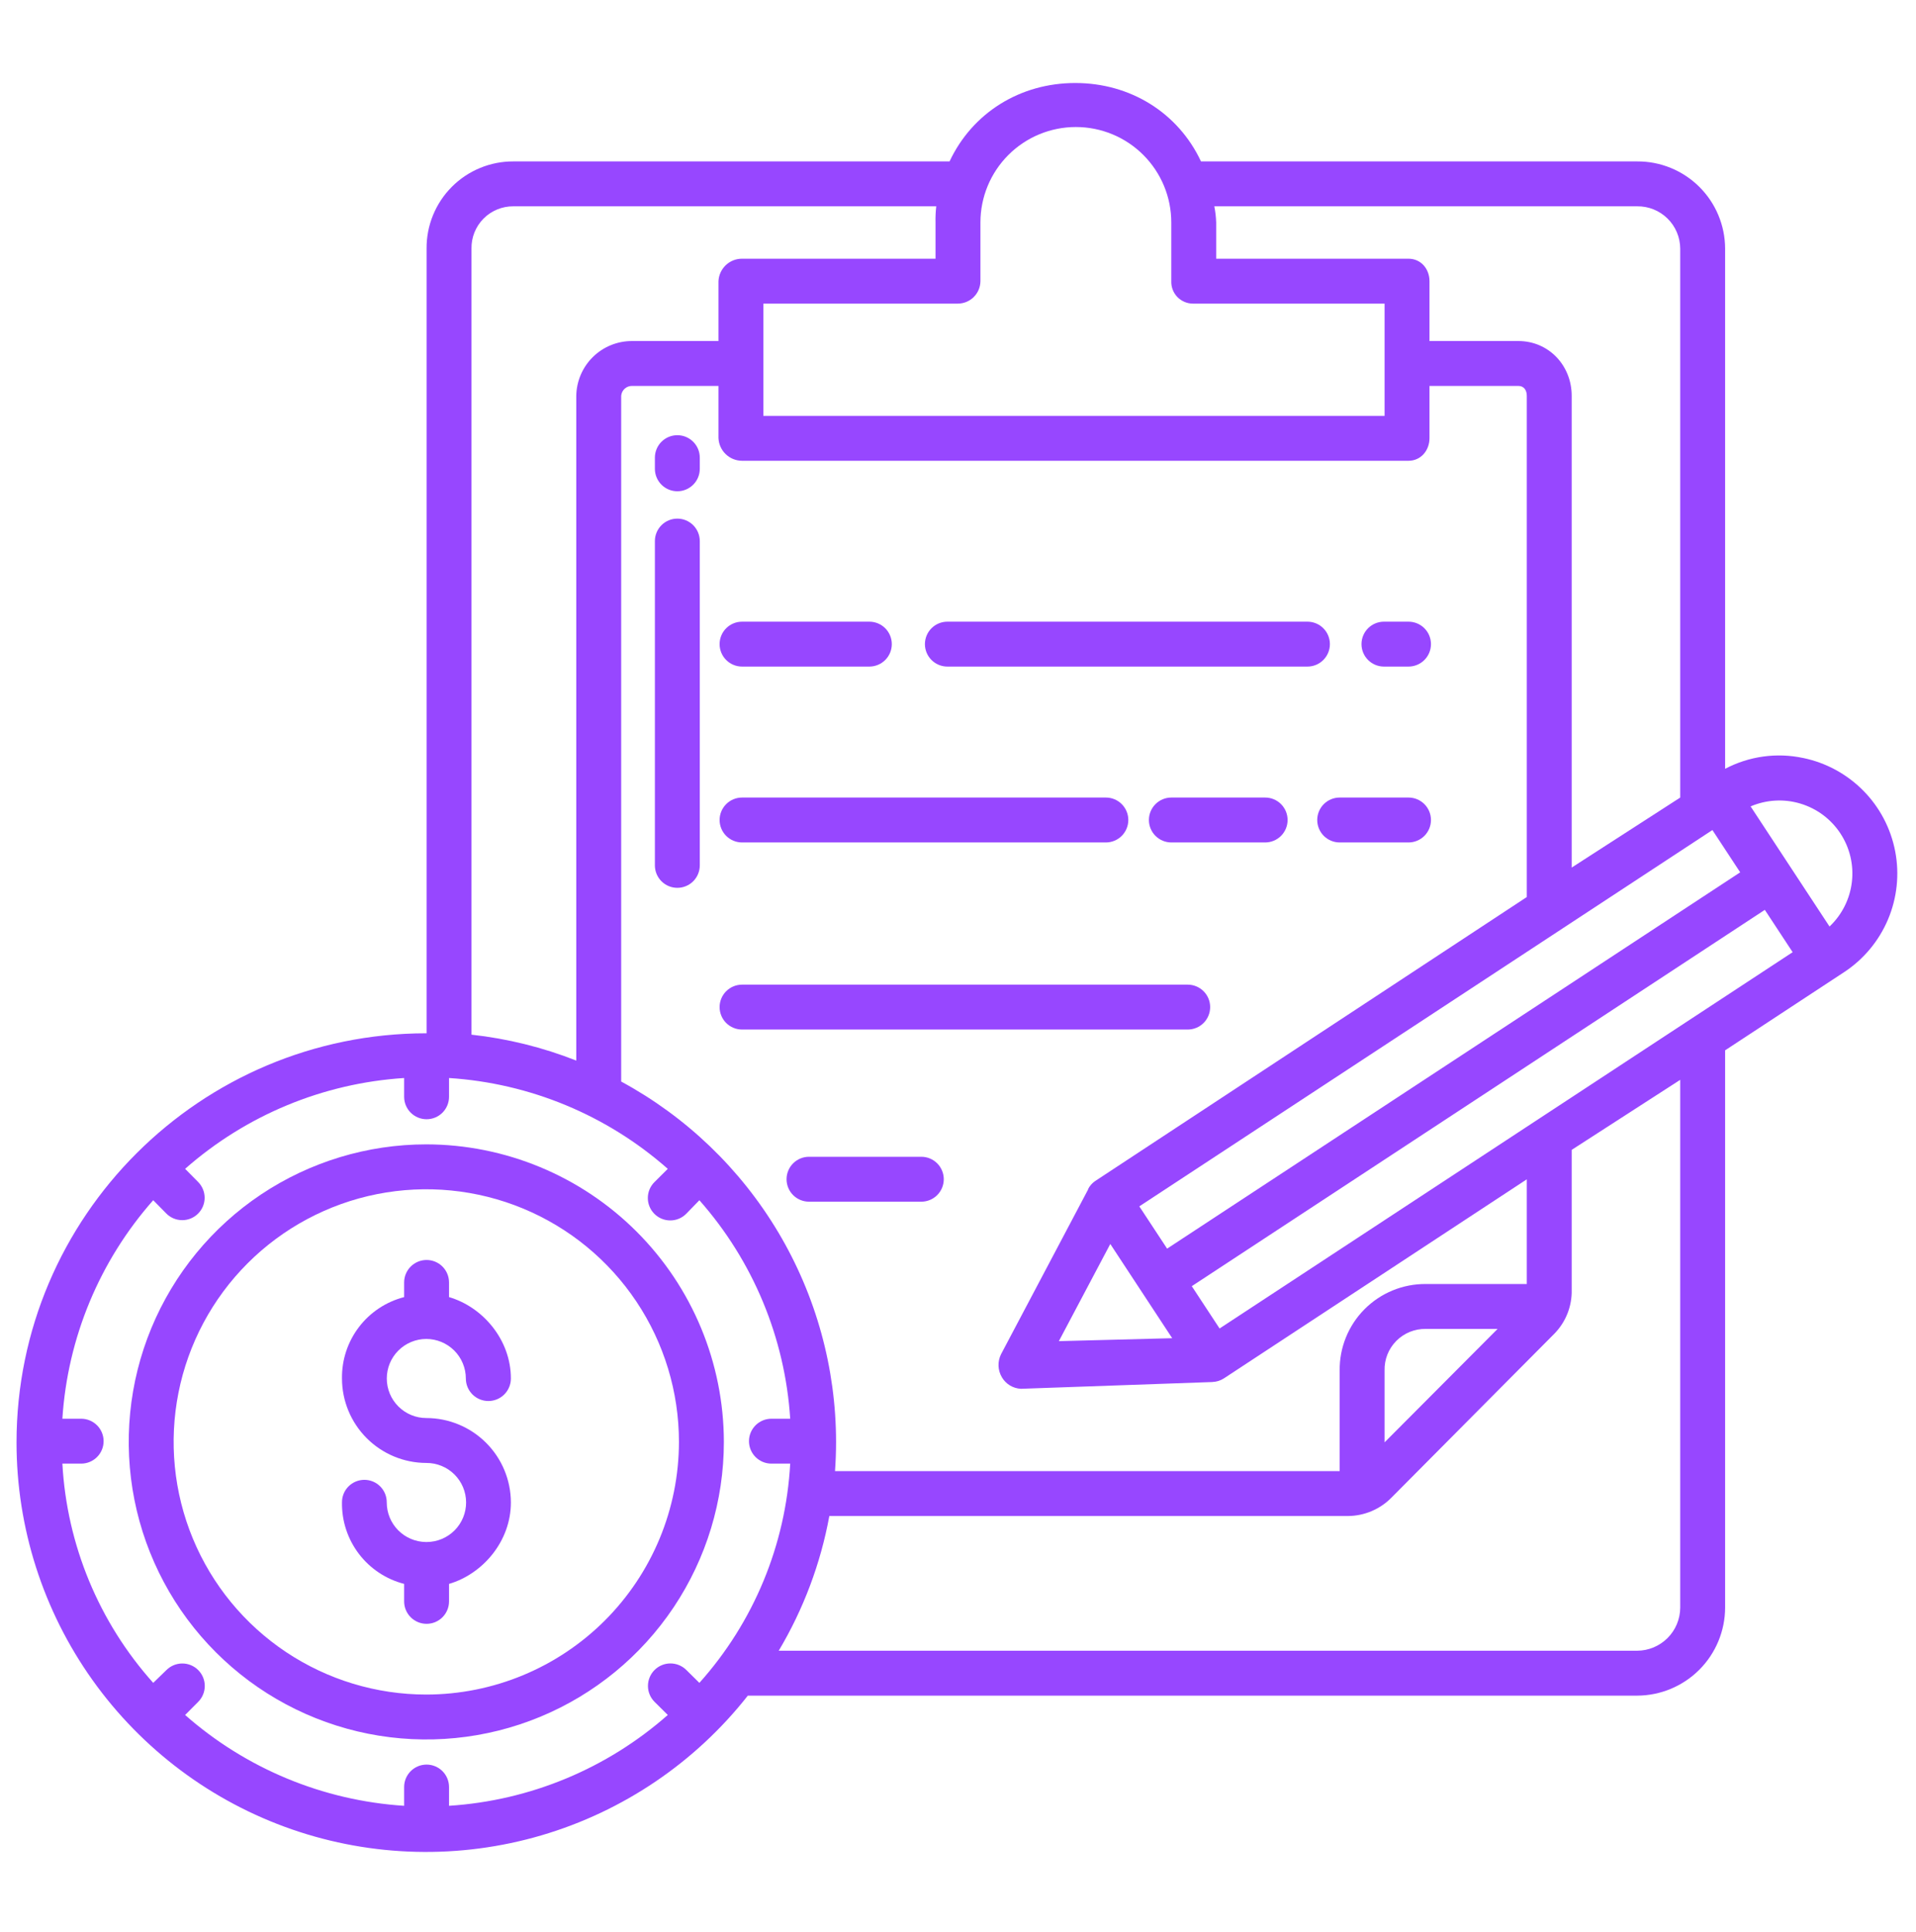 <svg width="120" height="121" viewBox="0 0 120 121" fill="none" xmlns="http://www.w3.org/2000/svg">
<g id="svgexport-6 1">
<g id="Group">
<path id="Vector" d="M26.699 71.676C23.013 71.676 19.41 72.769 16.345 74.816C13.281 76.864 10.892 79.775 9.481 83.18C8.071 86.585 7.702 90.333 8.421 93.948C9.14 97.563 10.914 100.884 13.521 103.49C16.127 106.096 19.448 107.872 23.063 108.591C26.678 109.31 30.425 108.941 33.83 107.531C37.236 106.12 40.147 103.731 42.194 100.667C44.242 97.602 45.336 93.999 45.336 90.313C45.33 85.372 43.365 80.635 39.871 77.141C36.377 73.647 31.64 71.681 26.699 71.676ZM26.699 106.136C23.57 106.136 20.51 105.208 17.908 103.47C15.306 101.731 13.277 99.26 12.079 96.368C10.882 93.476 10.569 90.295 11.179 87.225C11.79 84.156 13.297 81.336 15.51 79.123C17.723 76.91 20.543 75.403 23.612 74.792C26.682 74.182 29.864 74.495 32.755 75.693C35.647 76.891 38.118 78.919 39.857 81.522C41.595 84.124 42.523 87.183 42.523 90.313C42.518 94.508 40.849 98.53 37.883 101.497C34.916 104.463 30.895 106.132 26.699 106.136Z" fill="#9747FF"/>
<path id="Vector_2" d="M26.699 83.863C27.356 83.864 27.985 84.125 28.45 84.59C28.914 85.054 29.175 85.683 29.176 86.34C29.176 86.714 29.325 87.073 29.589 87.338C29.854 87.602 30.213 87.751 30.587 87.751C30.961 87.751 31.32 87.602 31.584 87.338C31.849 87.073 31.997 86.714 31.997 86.34C31.997 83.91 30.233 81.859 28.123 81.242V80.323C28.123 79.951 27.975 79.593 27.712 79.329C27.448 79.065 27.09 78.917 26.717 78.917C26.344 78.917 25.987 79.065 25.723 79.329C25.459 79.593 25.311 79.951 25.311 80.323V81.242C24.184 81.532 23.188 82.192 22.482 83.117C21.776 84.042 21.401 85.177 21.419 86.34C21.419 87.742 21.976 89.086 22.967 90.078C23.958 91.07 25.302 91.628 26.704 91.63C27.029 91.628 27.351 91.691 27.652 91.814C27.953 91.937 28.227 92.118 28.458 92.347C28.689 92.576 28.873 92.848 28.999 93.147C29.125 93.447 29.19 93.769 29.192 94.094C29.193 94.419 29.131 94.742 29.008 95.043C28.885 95.344 28.703 95.618 28.475 95.849C28.246 96.079 27.974 96.263 27.674 96.389C27.374 96.515 27.052 96.581 26.727 96.582C26.718 96.582 26.708 96.581 26.699 96.581C26.69 96.581 26.681 96.581 26.672 96.582C26.02 96.574 25.397 96.31 24.939 95.847C24.48 95.384 24.223 94.758 24.222 94.107C24.224 93.921 24.19 93.737 24.12 93.565C24.051 93.392 23.948 93.236 23.818 93.104C23.687 92.972 23.532 92.867 23.361 92.795C23.19 92.724 23.006 92.687 22.82 92.687C22.635 92.687 22.451 92.724 22.28 92.795C22.108 92.867 21.953 92.972 21.823 93.104C21.692 93.236 21.589 93.392 21.52 93.565C21.451 93.737 21.416 93.921 21.419 94.107C21.401 95.27 21.776 96.405 22.482 97.33C23.188 98.255 24.184 98.915 25.311 99.205V100.3C25.311 100.673 25.459 101.031 25.723 101.294C25.987 101.558 26.344 101.706 26.717 101.706C27.09 101.706 27.448 101.558 27.712 101.294C27.975 101.031 28.123 100.673 28.123 100.3V99.205C30.233 98.587 31.997 96.536 31.997 94.107C31.995 92.704 31.436 91.359 30.444 90.368C29.452 89.376 28.107 88.819 26.704 88.817C26.047 88.818 25.417 88.557 24.952 88.093C24.487 87.629 24.225 86.999 24.225 86.343C24.224 85.686 24.484 85.055 24.948 84.591C25.413 84.126 26.042 83.864 26.699 83.863ZM86.677 41.75H88.215C88.588 41.75 88.946 41.602 89.21 41.338C89.474 41.074 89.622 40.717 89.622 40.344C89.622 39.971 89.474 39.613 89.21 39.349C88.946 39.086 88.588 38.938 88.215 38.938H86.677C86.304 38.938 85.947 39.086 85.683 39.349C85.419 39.613 85.271 39.971 85.271 40.344C85.271 40.717 85.419 41.074 85.683 41.338C85.947 41.602 86.304 41.75 86.677 41.75ZM59.335 41.75H81.886C82.259 41.75 82.617 41.602 82.88 41.338C83.144 41.074 83.292 40.717 83.292 40.344C83.292 39.971 83.144 39.613 82.88 39.349C82.617 39.086 82.259 38.938 81.886 38.938H59.335C58.962 38.938 58.604 39.086 58.34 39.349C58.077 39.613 57.928 39.971 57.928 40.344C57.928 40.717 58.077 41.074 58.34 41.338C58.604 41.602 58.962 41.75 59.335 41.75ZM46.475 41.75H54.448C54.821 41.75 55.178 41.602 55.442 41.338C55.706 41.074 55.854 40.717 55.854 40.344C55.854 39.971 55.706 39.613 55.442 39.349C55.178 39.086 54.821 38.938 54.448 38.938H46.475C46.102 38.938 45.745 39.086 45.481 39.349C45.217 39.613 45.069 39.971 45.069 40.344C45.069 40.717 45.217 41.074 45.481 41.338C45.745 41.602 46.102 41.75 46.475 41.75ZM82.499 51.359C82.499 51.732 82.647 52.09 82.91 52.354C83.174 52.617 83.532 52.766 83.905 52.766H88.216C88.589 52.766 88.946 52.617 89.21 52.354C89.474 52.09 89.622 51.732 89.622 51.359C89.622 50.986 89.474 50.629 89.21 50.365C88.946 50.101 88.589 49.953 88.216 49.953H83.905C83.532 49.953 83.174 50.101 82.91 50.365C82.647 50.629 82.499 50.986 82.499 51.359ZM79.237 49.953H73.362C72.989 49.953 72.632 50.101 72.368 50.365C72.104 50.629 71.956 50.986 71.956 51.359C71.956 51.732 72.104 52.09 72.368 52.354C72.632 52.617 72.989 52.766 73.362 52.766H79.237C79.61 52.766 79.968 52.617 80.231 52.354C80.495 52.09 80.643 51.732 80.643 51.359C80.643 50.986 80.495 50.629 80.231 50.365C79.968 50.101 79.61 49.953 79.237 49.953ZM46.475 52.766H69.261C69.634 52.766 69.992 52.617 70.255 52.354C70.519 52.09 70.667 51.732 70.667 51.359C70.667 50.986 70.519 50.629 70.255 50.365C69.992 50.101 69.634 49.953 69.261 49.953H46.475C46.102 49.953 45.745 50.101 45.481 50.365C45.217 50.629 45.069 50.986 45.069 51.359C45.069 51.732 45.217 52.09 45.481 52.354C45.745 52.617 46.102 52.766 46.475 52.766ZM75.793 63.078C75.793 62.705 75.645 62.347 75.381 62.084C75.117 61.82 74.76 61.672 74.387 61.672H46.475C46.102 61.672 45.745 61.82 45.481 62.084C45.217 62.347 45.069 62.705 45.069 63.078C45.069 63.451 45.217 63.809 45.481 64.073C45.745 64.336 46.102 64.484 46.475 64.484H74.387C74.76 64.484 75.117 64.336 75.381 64.073C75.645 63.809 75.793 63.451 75.793 63.078ZM57.703 72.453H50.668C50.295 72.453 49.937 72.601 49.673 72.865C49.41 73.129 49.262 73.486 49.262 73.859C49.262 74.232 49.41 74.59 49.673 74.854C49.937 75.118 50.295 75.266 50.668 75.266H57.703C58.076 75.266 58.434 75.118 58.697 74.854C58.961 74.59 59.109 74.232 59.109 73.859C59.109 73.486 58.961 73.129 58.697 72.865C58.434 72.601 58.076 72.453 57.703 72.453Z" fill="#9747FF"/>
<path id="Vector_3" d="M112.938 47.477C111.279 47.122 109.547 47.361 108.045 48.153V15.569C108.043 14.849 107.898 14.136 107.62 13.472C107.342 12.807 106.935 12.204 106.423 11.697C105.912 11.19 105.305 10.789 104.639 10.517C103.972 10.244 103.258 10.106 102.538 10.11H75.219C73.789 7.063 70.797 5.199 67.344 5.199C63.891 5.199 60.902 7.063 59.471 10.11H32.152C31.435 10.107 30.726 10.247 30.064 10.521C29.401 10.795 28.8 11.197 28.295 11.705C27.79 12.213 27.39 12.816 27.119 13.479C26.848 14.142 26.712 14.853 26.717 15.569V64.719H26.699C12.548 64.719 1.035 76.197 1.035 90.348C1.035 95.68 2.697 100.879 5.79 105.223C8.882 109.567 13.252 112.838 18.291 114.583C23.329 116.327 28.787 116.457 33.903 114.956C39.019 113.454 43.54 110.395 46.837 106.204H102.538C103.998 106.198 105.397 105.615 106.429 104.582C107.461 103.548 108.042 102.148 108.045 100.688V65.786L115.499 60.888C116.72 60.085 117.675 58.938 118.245 57.592C118.814 56.247 118.972 54.762 118.698 53.327C118.424 51.891 117.731 50.569 116.705 49.528C115.68 48.487 114.369 47.773 112.938 47.476L112.938 47.477ZM107.249 51.989L108.989 54.637L73.097 78.207L71.356 75.559L107.249 51.989ZM89.3 80.422C88.588 80.416 87.881 80.553 87.222 80.824C86.563 81.094 85.965 81.494 85.463 81.999C84.96 82.504 84.564 83.104 84.296 83.764C84.028 84.425 83.895 85.132 83.905 85.844V92.141H52.297C52.34 91.537 52.363 90.927 52.363 90.313C52.36 85.687 51.108 81.149 48.739 77.176C46.37 73.203 42.972 69.943 38.905 67.741V24.793C38.918 24.62 38.997 24.459 39.126 24.344C39.255 24.228 39.423 24.167 39.596 24.172H44.998V27.437C45.014 27.819 45.176 28.18 45.451 28.445C45.726 28.71 46.093 28.859 46.475 28.86H88.215C88.992 28.86 89.53 28.213 89.53 27.437V24.172H95.094C95.446 24.172 95.624 24.441 95.624 24.793V56.185L68.581 73.979C68.391 74.111 68.238 74.289 68.138 74.497H68.151L62.699 84.813C62.584 85.04 62.529 85.292 62.538 85.546C62.547 85.8 62.62 86.048 62.75 86.266C62.873 86.476 63.047 86.651 63.255 86.777C63.463 86.902 63.699 86.974 63.942 86.985H63.945L75.936 86.561V86.559C76.193 86.55 76.442 86.471 76.657 86.331L95.624 73.865V80.422H89.3ZM93.795 83.235L86.717 90.34V85.844C86.707 85.501 86.767 85.159 86.893 84.84C87.019 84.521 87.209 84.231 87.45 83.987C87.692 83.743 87.98 83.55 88.298 83.421C88.616 83.292 88.957 83.229 89.3 83.235H93.795ZM66.317 84.001L69.538 77.915L73.415 83.816L66.317 84.001ZM102.538 12.922C102.889 12.918 103.237 12.983 103.563 13.114C103.889 13.245 104.185 13.439 104.436 13.685C104.686 13.931 104.886 14.224 105.022 14.548C105.159 14.871 105.231 15.218 105.233 15.569V49.954L98.436 54.339V24.793C98.436 22.89 96.997 21.36 95.094 21.36H89.53V17.615C89.53 16.839 88.991 16.204 88.215 16.204H76.17V13.932C76.159 13.593 76.12 13.255 76.053 12.922H102.538ZM59.979 19.016C60.353 19.018 60.713 18.872 60.98 18.61C61.248 18.347 61.4 17.99 61.405 17.615V13.932C61.405 12.347 62.034 10.827 63.155 9.706C64.276 8.585 65.796 7.956 67.381 7.956C68.966 7.956 70.487 8.585 71.607 9.706C72.728 10.827 73.358 12.347 73.358 13.932V17.615C73.352 17.797 73.383 17.978 73.448 18.147C73.513 18.317 73.612 18.471 73.738 18.602C73.864 18.732 74.016 18.836 74.183 18.907C74.35 18.979 74.529 19.016 74.711 19.016H86.717V26.047H47.811V19.016H59.979ZM29.53 15.569C29.524 15.222 29.587 14.877 29.716 14.555C29.846 14.233 30.038 13.94 30.283 13.693C30.527 13.446 30.818 13.251 31.139 13.119C31.46 12.986 31.805 12.92 32.152 12.922H58.638C58.599 13.258 58.584 13.595 58.592 13.932V16.204H46.475C46.094 16.202 45.727 16.348 45.452 16.612C45.177 16.875 45.014 17.235 44.998 17.615V21.36H39.596C38.678 21.355 37.794 21.712 37.138 22.355C36.481 22.998 36.106 23.875 36.092 24.793V66.428C33.987 65.598 31.78 65.052 29.53 64.805V15.569ZM43.803 105.404L42.979 104.591C42.714 104.33 42.356 104.185 41.984 104.187C41.611 104.188 41.255 104.338 40.992 104.601C40.73 104.865 40.582 105.222 40.582 105.595C40.581 105.967 40.728 106.324 40.991 106.589L41.824 107.414C38.014 110.776 33.195 112.778 28.123 113.104V111.928C28.123 111.555 27.975 111.198 27.712 110.934C27.448 110.67 27.09 110.522 26.717 110.522C26.344 110.522 25.987 110.67 25.723 110.934C25.459 111.198 25.311 111.555 25.311 111.928V113.104C20.235 112.778 15.411 110.778 11.594 107.416L12.414 106.591C12.678 106.327 12.826 105.969 12.825 105.596C12.825 105.223 12.677 104.865 12.412 104.601C12.148 104.337 11.79 104.189 11.417 104.19C11.043 104.19 10.686 104.339 10.422 104.603L9.597 105.404C6.195 101.606 4.188 96.763 3.907 91.672H5.083C5.456 91.672 5.813 91.524 6.077 91.26C6.341 90.997 6.489 90.639 6.489 90.266C6.489 89.893 6.341 89.535 6.077 89.272C5.813 89.008 5.456 88.86 5.083 88.86H3.907C4.233 83.793 6.234 78.979 9.596 75.174L10.42 76.01C10.55 76.141 10.704 76.244 10.874 76.315C11.044 76.386 11.227 76.423 11.411 76.423C11.595 76.424 11.777 76.388 11.948 76.318C12.118 76.248 12.273 76.145 12.403 76.015C12.534 75.885 12.638 75.731 12.709 75.561C12.78 75.391 12.816 75.208 12.817 75.024C12.817 74.84 12.781 74.657 12.711 74.487C12.641 74.317 12.538 74.162 12.408 74.031L11.594 73.208C15.411 69.846 20.235 67.846 25.311 67.52V68.696C25.311 69.069 25.459 69.427 25.723 69.691C25.987 69.954 26.344 70.102 26.717 70.102C27.09 70.102 27.448 69.954 27.712 69.691C27.975 69.427 28.123 69.069 28.123 68.696V67.52C33.194 67.846 38.013 69.847 41.823 73.209L40.995 74.033C40.862 74.163 40.757 74.317 40.684 74.488C40.612 74.659 40.575 74.843 40.574 75.028C40.573 75.214 40.608 75.397 40.679 75.569C40.749 75.74 40.853 75.897 40.984 76.028C41.115 76.159 41.271 76.263 41.442 76.334C41.614 76.405 41.797 76.441 41.983 76.44C42.168 76.44 42.352 76.403 42.523 76.331C42.694 76.259 42.849 76.154 42.979 76.022L43.803 75.175C47.164 78.979 49.165 83.793 49.491 88.86H48.315C47.942 88.86 47.584 89.008 47.321 89.272C47.057 89.535 46.909 89.893 46.909 90.266C46.909 90.639 47.057 90.997 47.321 91.26C47.584 91.524 47.942 91.672 48.315 91.672H49.491C49.211 96.763 47.204 101.606 43.803 105.404ZM105.233 100.688C105.231 101.403 104.947 102.088 104.442 102.594C103.937 103.1 103.253 103.387 102.538 103.391H48.772C50.321 100.789 51.395 97.932 51.941 94.954H84.415C84.924 94.951 85.427 94.849 85.896 94.651C86.364 94.454 86.789 94.166 87.146 93.804L97.36 83.525C97.712 83.163 97.989 82.734 98.174 82.264C98.358 81.793 98.448 81.291 98.436 80.785V72.02L105.233 67.634V100.688ZM76.383 83.208L74.642 80.558L110.532 56.988L112.274 59.639L76.383 83.208ZM114.584 58.031L109.641 50.508C110.628 50.085 111.732 50.022 112.76 50.332C113.788 50.641 114.675 51.302 115.264 52.199C115.854 53.096 116.109 54.172 115.984 55.239C115.86 56.305 115.364 57.294 114.584 58.031Z" fill="#9747FF"/>
<path id="Vector_4" d="M42.422 27.258C42.049 27.258 41.691 27.406 41.428 27.67C41.164 27.933 41.016 28.291 41.016 28.664V29.364C41.016 29.737 41.164 30.094 41.428 30.358C41.691 30.622 42.049 30.77 42.422 30.77C42.795 30.77 43.153 30.622 43.416 30.358C43.68 30.094 43.828 29.737 43.828 29.364V28.664C43.828 28.291 43.68 27.933 43.416 27.67C43.153 27.406 42.795 27.258 42.422 27.258ZM42.422 32.483C42.049 32.483 41.691 32.631 41.428 32.895C41.164 33.159 41.016 33.517 41.016 33.889V54.202C41.016 54.575 41.164 54.933 41.428 55.197C41.691 55.46 42.049 55.608 42.422 55.608C42.795 55.608 43.153 55.46 43.416 55.197C43.68 54.933 43.828 54.575 43.828 54.202V33.889C43.828 33.517 43.68 33.159 43.416 32.895C43.153 32.631 42.795 32.483 42.422 32.483Z" fill="#9747FF"/>
</g>
</g>
</svg>

